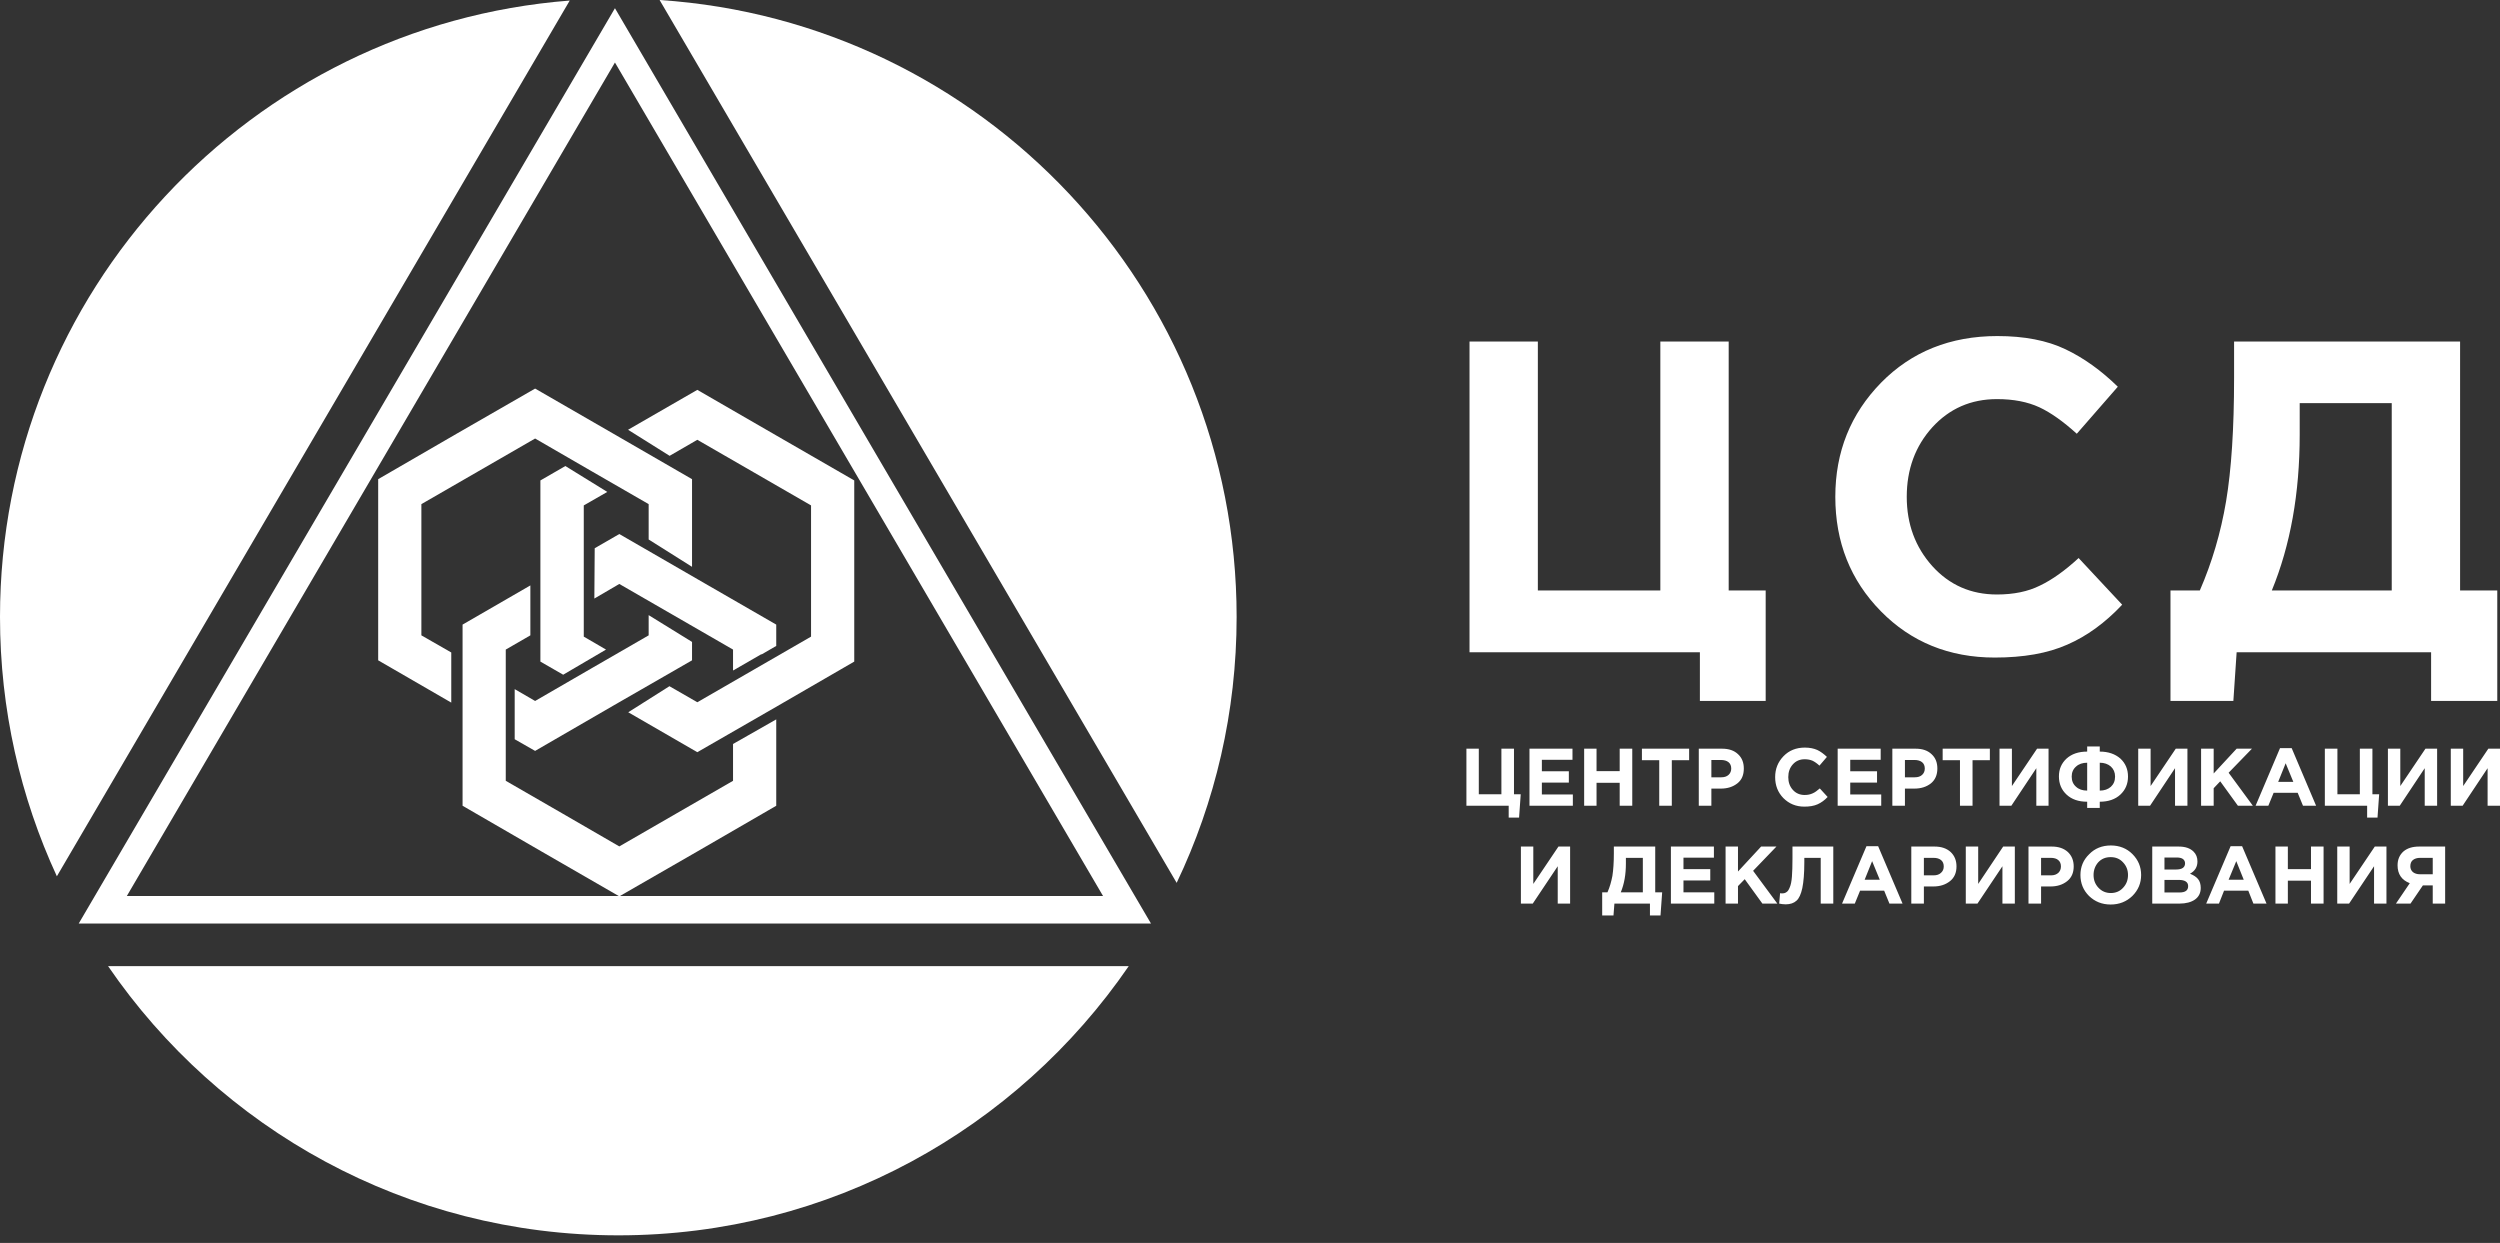 <svg width="177" height="88" viewBox="0 0 177 88" fill="none" xmlns="http://www.w3.org/2000/svg">
<rect x="0" y="0" width="177" height="88" fill="#333333" stroke="none"/>
<path fill-rule="evenodd" clip-rule="evenodd" d="M37.886 27.511L43.434 30.711L48.996 33.925V40.131L45.925 38.196V35.692L41.899 33.37L37.886 31.047L33.86 33.37L29.834 35.692V40.338V44.983L31.95 46.196V49.745L26.775 46.751V40.338V33.925L32.324 30.711L37.886 27.511ZM36.44 48.79L37.886 49.629L41.899 47.306L45.925 44.983V43.551L48.996 45.448V46.751L43.434 49.951L37.886 53.164L36.44 52.338V48.79Z" fill="white"/>
<path fill-rule="evenodd" clip-rule="evenodd" d="M49.37 27.602L54.932 30.815L60.481 34.015V40.428V46.841L54.932 50.054L49.37 53.255L44.48 50.429L47.396 48.583L49.37 49.719L53.397 47.396L57.422 45.073V40.428V35.783L53.397 33.46L49.37 31.137L47.409 32.273L44.467 30.427L49.37 27.602ZM39.873 47.77L38.26 46.841V40.428V34.015L40.028 32.995L42.996 34.828L41.331 35.783V40.428V45.073L42.906 45.99L39.873 47.77Z" fill="white"/>
<path fill-rule="evenodd" clip-rule="evenodd" d="M43.847 37.809L49.409 41.022L54.958 44.222V45.732L53.912 46.338V46.312L51.899 47.474V45.99L47.873 43.667L43.847 41.344L42.08 42.377L42.105 38.815L43.847 37.809ZM54.958 50.932V57.048L49.409 60.261L43.847 63.462L38.299 60.261L32.75 57.048V50.635V44.222L37.55 41.447V44.983L35.808 45.99V50.635V55.281L39.834 57.603L43.847 59.926L47.873 57.603L51.899 55.281V52.674L52.08 52.571L54.958 50.932Z" fill="white"/>
<path fill-rule="evenodd" clip-rule="evenodd" d="M43.538 0.581L62.506 32.982L81.488 65.384H43.538H5.574L24.556 32.982L43.538 0.581ZM43.538 4.426L8.981 63.435H78.094L43.538 4.426Z" fill="white"/>
<path fill-rule="evenodd" clip-rule="evenodd" d="M4.026 62.042C1.445 56.455 0 50.235 0 43.68C0 20.66 17.769 1.794 40.338 0.039L4.026 62.042Z" fill="white"/>
<path fill-rule="evenodd" clip-rule="evenodd" d="M79.914 68.403C72.016 79.914 58.777 87.462 43.783 87.462C28.776 87.462 15.536 79.914 7.652 68.403H79.914Z" fill="white"/>
<path fill-rule="evenodd" clip-rule="evenodd" d="M46.699 0C69.513 1.51 87.553 20.479 87.553 43.68C87.553 50.416 86.03 56.803 83.308 62.507L46.699 0Z" fill="white"/>
<path fill-rule="evenodd" clip-rule="evenodd" d="M120.352 49.626V46.181H104.042V24.18H108.88V41.806H117.552V24.18H122.391V41.806H125.01V49.626H124.455H120.352ZM176.265 49.626H176.807V41.806H174.174V24.18H158.173V26.747C158.173 30.361 157.98 33.264 157.606 35.496C157.231 37.716 156.612 39.819 155.747 41.806H153.67V49.626H158.122L158.354 46.181H172.122V49.626H176.265ZM141.231 46.555C138.005 46.555 135.308 45.458 133.166 43.277C131.011 41.084 129.94 38.387 129.94 35.174C129.94 31.986 131.024 29.302 133.179 27.096C135.333 24.902 138.082 23.793 141.411 23.793C143.321 23.793 144.921 24.102 146.224 24.722C147.528 25.341 148.766 26.231 149.941 27.38L147.037 30.709C146.095 29.857 145.218 29.225 144.392 28.838C143.553 28.451 142.56 28.257 141.385 28.257C139.54 28.257 138.017 28.928 136.804 30.257C135.604 31.586 134.998 33.225 134.998 35.174C134.998 37.109 135.604 38.735 136.804 40.077C138.017 41.419 139.54 42.09 141.385 42.09C142.56 42.09 143.579 41.884 144.431 41.458C145.295 41.045 146.199 40.4 147.166 39.509L150.25 42.813C149.05 44.09 147.76 45.032 146.366 45.639C144.973 46.258 143.256 46.555 141.231 46.555ZM169.335 28.541H162.819V30.773C162.819 34.928 162.161 38.606 160.844 41.806H169.335V28.541Z" fill="white"/>
<path d="M106.815 57.885V57.046H103.822V53.007H104.699V56.233H106.299V53.007H107.19V56.233H107.667L107.551 57.885H106.815ZM108.287 57.046V53.007H111.332V53.794H109.164V54.607H111.074V55.407H109.164V56.246H111.358V57.046H108.287ZM112.158 57.046V53.007H113.035V54.594H114.674V53.007H115.564V57.046H114.674V55.42H113.035V57.046H112.158ZM117.474 57.046V53.82H116.248V53.007H119.59V53.82H118.364V57.046H117.474ZM120.274 57.046V53.007H121.926C122.403 53.007 122.778 53.136 123.049 53.394C123.332 53.652 123.462 53.988 123.462 54.413C123.462 54.865 123.32 55.214 123.01 55.459C122.7 55.704 122.313 55.833 121.836 55.833H121.165V57.046H120.274ZM121.165 55.033H121.861C122.081 55.033 122.249 54.981 122.378 54.865C122.507 54.749 122.571 54.594 122.571 54.413C122.571 54.22 122.507 54.065 122.378 53.962C122.249 53.859 122.068 53.807 121.849 53.807H121.165V55.033ZM127.746 57.11C127.152 57.11 126.662 56.904 126.262 56.504C125.875 56.104 125.681 55.614 125.681 55.02C125.681 54.439 125.875 53.949 126.275 53.536C126.662 53.136 127.165 52.929 127.784 52.929C128.133 52.929 128.43 52.994 128.662 53.097C128.907 53.213 129.126 53.381 129.346 53.588L128.817 54.207C128.636 54.039 128.481 53.936 128.326 53.859C128.171 53.794 127.991 53.755 127.771 53.755C127.436 53.755 127.152 53.871 126.933 54.117C126.713 54.362 126.61 54.659 126.61 55.02C126.61 55.381 126.713 55.678 126.933 55.923C127.152 56.168 127.436 56.285 127.771 56.285C127.991 56.285 128.171 56.246 128.339 56.168C128.494 56.104 128.662 55.975 128.842 55.82L129.397 56.426C129.178 56.659 128.946 56.827 128.688 56.943C128.43 57.059 128.12 57.11 127.746 57.11ZM130.107 57.046V53.007H133.152V53.794H130.997V54.607H132.894V55.407H130.997V56.246H133.191V57.046H130.107ZM133.978 57.046V53.007H135.63C136.107 53.007 136.482 53.136 136.753 53.394C137.036 53.652 137.165 53.988 137.165 54.413C137.165 54.865 137.011 55.214 136.714 55.459C136.404 55.704 136.017 55.833 135.54 55.833H134.869V57.046H133.978ZM134.869 55.033H135.565C135.785 55.033 135.952 54.981 136.082 54.865C136.211 54.749 136.275 54.594 136.275 54.413C136.275 54.22 136.211 54.065 136.082 53.962C135.952 53.859 135.772 53.807 135.552 53.807H134.869V55.033ZM138.766 57.046V53.82H137.54V53.007H140.882V53.82H139.656V57.046H138.766ZM145.037 53.007V57.046H144.172V54.388L142.404 57.046H141.566V53.007H142.443V55.652L144.224 53.007H145.037ZM148.663 54.001V55.975C148.985 55.975 149.243 55.885 149.45 55.704C149.644 55.523 149.747 55.291 149.747 54.981C149.747 54.684 149.644 54.452 149.45 54.272C149.243 54.091 148.985 54.001 148.663 54.001ZM148.663 57.201H147.772V56.762C147.153 56.762 146.676 56.594 146.314 56.259C145.953 55.923 145.772 55.497 145.772 54.968C145.772 54.452 145.953 54.039 146.314 53.704C146.676 53.381 147.153 53.213 147.772 53.213V52.852H148.663V53.213C149.269 53.213 149.747 53.381 150.121 53.704C150.482 54.039 150.663 54.465 150.663 54.981C150.663 55.497 150.482 55.923 150.121 56.259C149.76 56.594 149.269 56.762 148.663 56.762V57.201ZM147.772 55.975V54.001C147.45 54.001 147.179 54.091 146.985 54.272C146.779 54.452 146.676 54.684 146.676 54.981C146.676 55.291 146.779 55.523 146.985 55.704C147.179 55.885 147.45 55.975 147.772 55.975ZM154.87 53.007V57.046H153.992V54.388L152.224 57.046H151.386V53.007H152.263V55.652L154.044 53.007H154.87ZM155.837 57.046V53.007H156.728V54.762L158.354 53.007H159.438L157.786 54.71L159.502 57.046H158.444L157.192 55.317L156.728 55.807V57.046H155.837ZM159.696 57.046L161.425 52.968H162.251L163.98 57.046H163.051L162.676 56.13H160.973L160.599 57.046H159.696ZM161.296 55.355H162.367L161.825 54.039L161.296 55.355ZM167.593 57.885V57.046H164.599V53.007H165.489V56.233H167.077V53.007H167.967V56.233H168.444L168.328 57.885H167.593ZM172.548 53.007V57.046H171.67V54.388L169.903 57.046H169.064V53.007H169.941V55.652L171.722 53.007H172.548ZM177 53.007V57.046H176.122V54.388L174.354 57.046H173.516V53.007H174.393V55.652L176.174 53.007H177ZM111.164 59.936V63.975H110.287V61.33L108.519 63.975H107.68V59.936H108.558V62.582L110.338 59.936H111.164ZM113.435 64.814V63.175H113.809C113.977 62.801 114.08 62.414 114.158 62.014C114.222 61.601 114.261 61.072 114.261 60.401V59.936H117.19V63.175H117.681L117.564 64.814H116.816V63.975H114.3L114.235 64.814H113.435ZM116.313 60.736H115.113V61.149C115.113 61.911 114.997 62.582 114.751 63.175H116.313V60.736ZM118.3 63.975V59.936H121.345V60.723H119.19V61.536H121.087V62.336H119.19V63.175H121.371V63.975H118.3ZM122.171 63.975V59.936H123.049V61.704L124.687 59.936H125.771L124.12 61.653L125.836 63.975H124.778L123.526 62.246L123.049 62.736V63.975H122.171ZM126.907 59.936H129.797V63.975H128.907V60.736H127.746V61.046C127.746 61.833 127.694 62.44 127.604 62.878C127.513 63.304 127.371 63.614 127.191 63.769C127.01 63.937 126.752 64.027 126.429 64.027C126.249 64.027 126.094 64.001 125.965 63.975L126.029 63.24C126.081 63.24 126.12 63.253 126.158 63.253C126.287 63.253 126.404 63.227 126.481 63.162C126.571 63.111 126.649 62.995 126.713 62.827C126.791 62.659 126.842 62.401 126.868 62.065C126.894 61.73 126.907 61.304 126.907 60.775V59.936ZM130.417 63.975L132.146 59.91H132.972L134.701 63.975H133.772L133.398 63.059H131.694L131.32 63.975H130.417ZM132.017 62.285H133.088L132.546 60.969L132.017 62.285ZM135.32 63.975V59.936H136.972C137.449 59.936 137.824 60.065 138.107 60.323C138.378 60.581 138.52 60.917 138.52 61.343C138.52 61.794 138.366 62.143 138.056 62.388C137.746 62.633 137.359 62.762 136.882 62.762H136.211V63.975H135.32ZM136.211 61.975H136.907C137.127 61.975 137.307 61.911 137.424 61.794C137.553 61.678 137.617 61.536 137.617 61.343C137.617 61.149 137.553 60.994 137.424 60.891C137.294 60.788 137.127 60.736 136.894 60.736H136.211V61.975ZM142.65 59.936V63.975H141.772V61.33L140.004 63.975H139.178V59.936H140.056V62.582L141.824 59.936H142.65ZM143.617 63.975V59.936H145.269C145.747 59.936 146.121 60.065 146.405 60.323C146.676 60.581 146.818 60.917 146.818 61.343C146.818 61.794 146.663 62.143 146.353 62.388C146.043 62.633 145.656 62.762 145.179 62.762H144.508V63.975H143.617ZM144.508 61.975H145.217C145.437 61.975 145.605 61.911 145.734 61.794C145.85 61.678 145.914 61.536 145.914 61.343C145.914 61.149 145.85 60.994 145.721 60.891C145.605 60.788 145.424 60.736 145.192 60.736H144.508V61.975ZM150.973 63.433C150.56 63.833 150.044 64.04 149.437 64.04C148.818 64.04 148.314 63.833 147.901 63.433C147.501 63.033 147.295 62.543 147.295 61.949C147.295 61.369 147.501 60.878 147.914 60.478C148.314 60.065 148.831 59.859 149.45 59.859C150.056 59.859 150.573 60.065 150.973 60.465C151.386 60.878 151.592 61.369 151.592 61.949C151.592 62.53 151.386 63.02 150.973 63.433ZM148.572 62.853C148.805 63.098 149.089 63.227 149.45 63.227C149.798 63.227 150.095 63.098 150.315 62.853C150.547 62.607 150.663 62.311 150.663 61.949C150.663 61.601 150.547 61.304 150.315 61.059C150.082 60.801 149.785 60.685 149.437 60.685C149.076 60.685 148.792 60.801 148.56 61.046C148.34 61.291 148.224 61.601 148.224 61.949C148.224 62.311 148.34 62.607 148.572 62.853ZM152.379 63.975V59.936H154.25C154.715 59.936 155.063 60.052 155.308 60.298C155.489 60.478 155.579 60.711 155.579 60.994C155.579 61.369 155.412 61.665 155.05 61.859C155.308 61.962 155.489 62.078 155.618 62.233C155.747 62.388 155.812 62.607 155.812 62.865C155.812 63.227 155.67 63.498 155.399 63.691C155.141 63.872 154.766 63.975 154.302 63.975H152.379ZM153.244 61.562H154.057C154.482 61.562 154.702 61.42 154.702 61.123C154.702 60.994 154.65 60.891 154.547 60.814C154.457 60.749 154.302 60.711 154.121 60.711H153.244V61.562ZM153.244 63.188H154.302C154.715 63.188 154.921 63.046 154.921 62.736C154.921 62.453 154.702 62.298 154.263 62.298H153.244V63.188ZM156.199 63.975L157.928 59.91H158.741L160.47 63.975H159.541L159.179 63.059H157.463L157.102 63.975H156.199ZM157.786 62.285H158.857L158.328 60.969L157.786 62.285ZM161.102 63.975V59.936H161.98V61.536H163.618V59.936H164.509V63.975H163.618V62.349H161.98V63.975H161.102ZM168.961 59.936V63.975H168.083V61.33L166.315 63.975H165.477V59.936H166.354V62.582L168.135 59.936H168.961ZM173.116 59.936V63.975H172.238V62.685H171.541L170.664 63.975H169.632L170.612 62.53C170.045 62.311 169.748 61.898 169.748 61.265C169.748 60.852 169.89 60.53 170.161 60.285C170.432 60.052 170.806 59.936 171.27 59.936H173.116ZM171.335 61.898H172.238V60.736H171.348C171.129 60.736 170.961 60.788 170.832 60.891C170.716 60.981 170.651 61.136 170.651 61.33C170.651 61.498 170.716 61.64 170.832 61.743C170.961 61.846 171.129 61.898 171.335 61.898Z" fill="white"/>
</svg>
